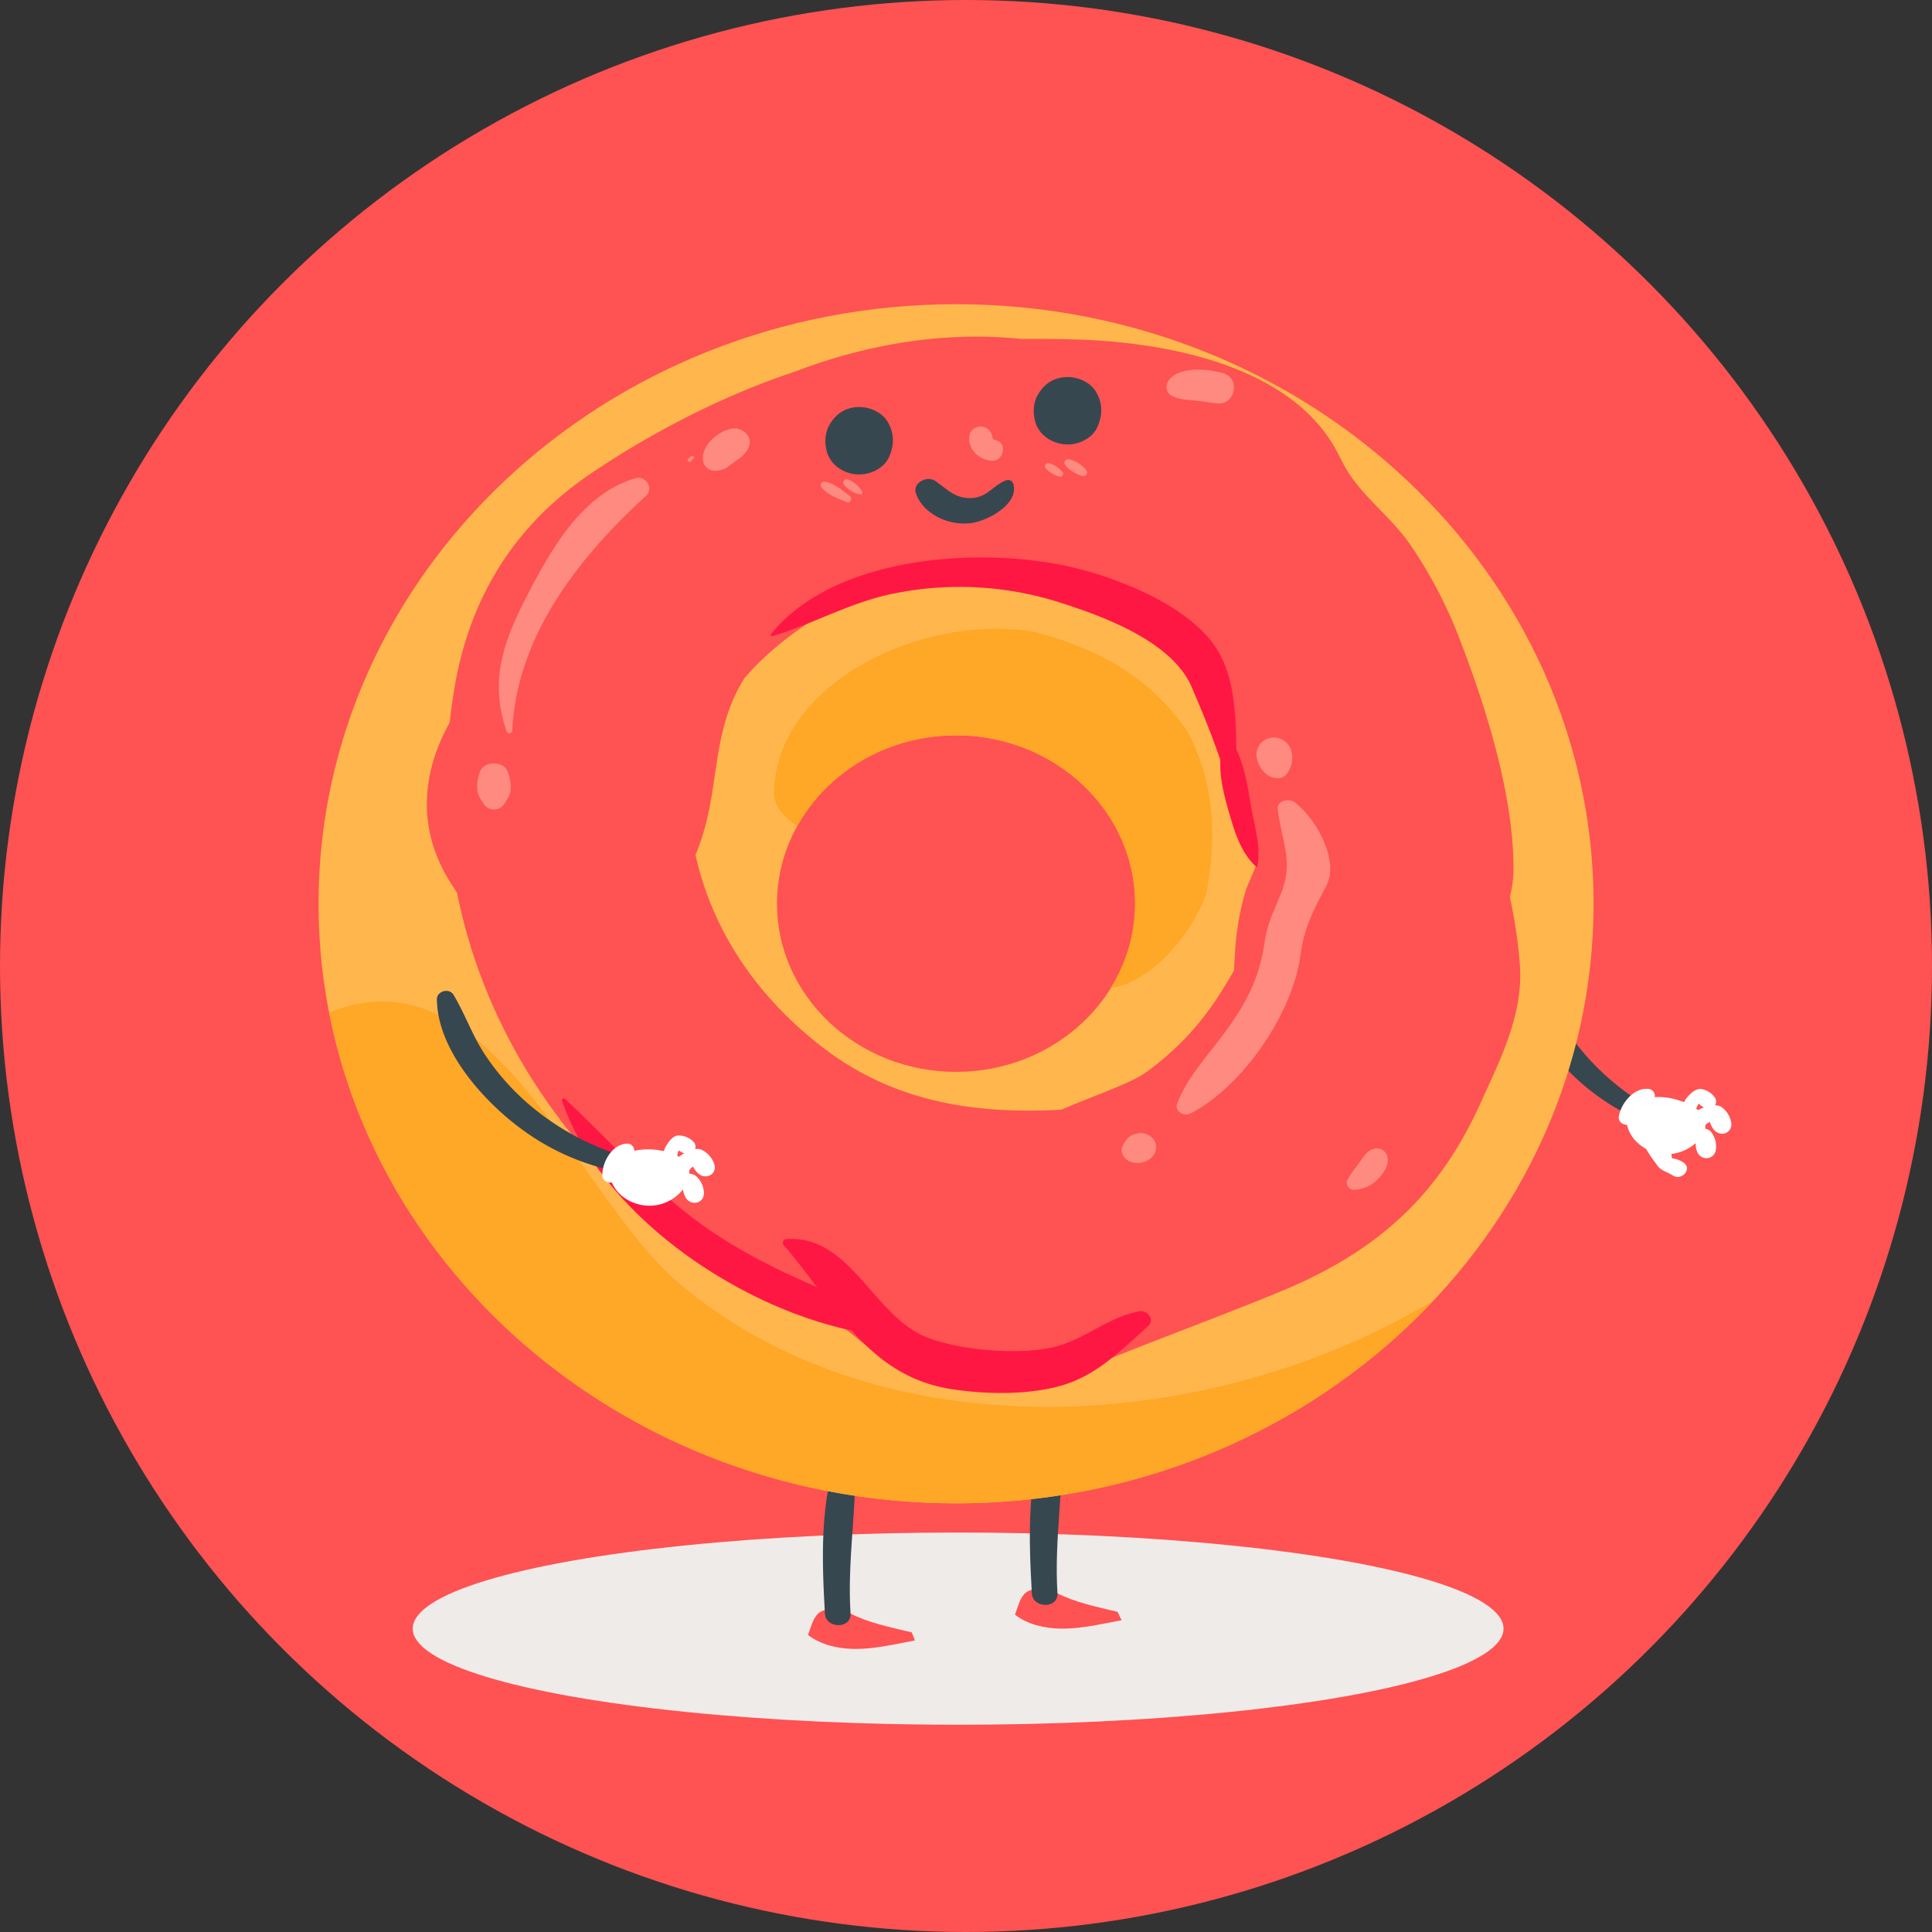 <svg xmlns="http://www.w3.org/2000/svg" viewBox="0 0 597 597"><rect x="0" y="0" width="597" height="597" fill="#333333" stroke="none"/><defs><style>.cls-1{isolation:isolate;}.cls-2{fill:#ff5252;}.cls-3{fill:#efebe9;mix-blend-mode:multiply;}.cls-4{fill:#37474f;}.cls-5{fill:#fff;}.cls-6{fill:#ffb74d;}.cls-7{fill:#ffa726;}.cls-8{fill:#ff8a80;}.cls-9{fill:#ff1744;}</style></defs><title>Donut</title><g class="cls-1"><g id="Layer_1" data-name="Layer 1"><circle class="cls-2" cx="298.5" cy="298.5" r="298.5"/><ellipse class="cls-3" cx="296.07" cy="503.26" rx="168.54" ry="29.7"/><path class="cls-2" d="M568.33,725.06l-2.59-.6c-6.26-1.47-12.63-3-18.06-6.26-2-1.18-6.77-.28-8.23,1.43s-2.05,4.25-2.82,6.32c3.88,3,9,4.21,14,4.3s10-.85,14.86-1.8l4.1-.79Z" transform="translate(-223 -227)"/><path class="cls-4" d="M546.38,668.54c1-2.4,4.81-2.16,4.9.63.58,16.69-2.57,33.3-1.52,50.17.3,4.78-7.64,4.78-7.91,0C540.94,703.25,540.13,683.82,546.38,668.54Z" transform="translate(-223 -227)"/><path class="cls-2" d="M504.73,731.41l-2.94-.69c-6.25-1.46-12.63-3-18.05-6.25-2-1.19-6.77-.29-8.23,1.42s-2.05,4.25-2.82,6.32c3.87,3,9,4.21,14,4.31s10-.86,14.86-1.8l4.18-.81C505.41,733.07,505.07,732.24,504.73,731.41Z" transform="translate(-223 -227)"/><path class="cls-4" d="M482.43,674.81c1-2.4,4.81-2.16,4.91.62.58,16.7-2.58,33.3-1.52,50.17.3,4.78-7.65,4.78-7.92,0C477,709.51,476.18,690.09,482.43,674.81Z" transform="translate(-223 -227)"/><path class="cls-4" d="M688.64,507.15c-3.9,14,3.86,31.21,12.16,42.61,9.36,12.86,21.63,21.41,37.06,26.73,2.33.8,3.91-2.81,1.65-3.8a77.66,77.66,0,0,1-32.63-27.57,71.41,71.41,0,0,1-8.63-17.93c-2.08-6.6-2.41-13.48-4.17-20.1C693.4,504.52,689.33,504.67,688.64,507.15Z" transform="translate(-223 -227)"/><path class="cls-5" d="M732.78,566.16a20.27,20.27,0,0,1,10.09,1.25,14.12,14.12,0,0,1,4.64,2.5,6,6,0,0,1,.28,9.5,13.43,13.43,0,0,1-12.89,3.88C724.71,580.72,721.43,568.15,732.78,566.16Z" transform="translate(-223 -227)"/><path class="cls-5" d="M744.57,573.42c.61-1.86,2.45-3.17,4.26-3.93,1.64-.7,4.66-1.57,6.23-.33a7.36,7.36,0,0,1,2.94,5.11,2.85,2.85,0,0,1-1.83,2.88,3.24,3.24,0,0,1-3.44-.9,6.93,6.93,0,0,1-1.37-2.58l-.2.1c-1.13.62-1.92,1.66-3,2.27C746.07,577.16,743.87,575.6,744.57,573.42Z" transform="translate(-223 -227)"/><path class="cls-5" d="M740.52,578.24c1.13-1.62,3.3-2.39,5.26-2.64,1.78-.24,4.94-.28,6.07,1.33a7.07,7.07,0,0,1,1.3,5.68,2.94,2.94,0,0,1-2.62,2.27,3.09,3.09,0,0,1-3-1.76,6.52,6.52,0,0,1-.55-2.84l-.23,0c-1.26.3-2.33,1.09-3.58,1.38C740.84,582.23,739.19,580.15,740.52,578.24Z" transform="translate(-223 -227)"/><path class="cls-5" d="M743,570.19a5.36,5.36,0,0,1,1.5-4.27c.9-1.07,2.71-2.73,4.31-2.39a6.42,6.42,0,0,1,4.1,2.63,2.18,2.18,0,0,1-.19,2.69,2.58,2.58,0,0,1-2.79.54,5.85,5.85,0,0,1-2-1.36,1.34,1.34,0,0,1-.11.14c-.56.83-.71,1.84-1.27,2.66A1.92,1.92,0,0,1,743,570.19Z" transform="translate(-223 -227)"/><path class="cls-5" d="M730.69,578.82c.3-1.3,4.12-.06,5.49.47,2.06.81,3.35,3.3,3.45,5.64a7.49,7.49,0,0,1,3.56,1.3c2.84,1.84-.47,5.79-3.3,4-1.47-1-3.53-1.47-4.6-2.87C734.1,585.76,730.24,580.73,730.69,578.82Z" transform="translate(-223 -227)"/><path class="cls-5" d="M723.25,571.81c.71-3.82,4.59-8.88,9.25-8.32a2.13,2.13,0,0,1,1,3.82c-1,.86-2.35,1.21-3.31,2.17a6.19,6.19,0,0,0-1.67,3.08C727.83,575.7,722.66,575,723.25,571.81Z" transform="translate(-223 -227)"/><path class="cls-6" d="M518.43,691.54c-108.62,0-197-83.11-197-185.27S409.81,321,518.43,321s197,83.11,197,185.27S627,691.54,518.43,691.54Zm0-237.32c-30.52,0-55.34,23.35-55.34,52s24.82,52,55.34,52,55.33-23.34,55.33-52S548.94,454.22,518.43,454.22Z" transform="translate(-223 -227)"/><path class="cls-7" d="M542.35,422.15c-35.64-5.59-80.18,16.75-80.18,50.27,0,3.23,3,7.39,7.24,9.78,9.25-16.6,27.74-28,49-28,30.51,0,55.33,23.35,55.33,52a49.33,49.33,0,0,1-7.57,26.15c13.15-2,25.29-17.11,29.6-29.28,3-16.76,3-33.52-5.94-50.27C578,436.11,563.13,427.73,542.35,422.15Z" transform="translate(-223 -227)"/><path class="cls-7" d="M432.48,623.23c-31.6-27-57.65-103.73-107.73-83.36C341.61,626,422,691.54,518.43,691.54c58.65,0,111.36-24.27,147.48-62.65C594.84,671.46,494,675.78,432.48,623.23Z" transform="translate(-223 -227)"/><path class="cls-2" d="M692.67,525.39a153.27,153.27,0,0,0-3.12-21.22,35.18,35.18,0,0,0,1.12-8.22c.16-22.95-8.4-50.19-16.76-71.8a139.38,139.38,0,0,0-15.19-28.92c-5.6-8.13-14-14.21-19.24-22.49-1.56-2.47-2.69-5.16-4.16-7.68-14.81-25.48-52.45-32.4-80.32-33.18-5.35-.15-10.83-.19-16.36-.14-23.57-2.46-47.75,1.55-70.17,10.16-22.08,7.31-44.13,18.76-62.73,31.31-24.29,16.38-37.72,39-42.37,66.64-.59,3.48-1,6.94-1.42,10.4-9,16.2-10,33.63.58,50,.53.83,1.09,1.67,1.67,2.51,5.79,29,19.22,56.29,40,80.26A174.81,174.81,0,0,0,470,629.74a54.24,54.24,0,0,1,8.59,4c12.57,8,18.86,17.58,34.66,21.3,18.39,4.34,38.9-2.77,55.72-9.42,16.28-6.44,32.69-12.57,48.9-19.19,30.26-12.36,49.35-29.47,62.38-58.05C686.49,554.67,693.69,540.65,692.67,525.39Zm-99.54-87.56c4.52,7.65,8.58,23.88,12,36.24.4,1.43,4.63,12.34,6.51,19.28q-1.77,4.13-3.53,8.26a82.83,82.83,0,0,0-3.42,18.78c-.16,2-.28,4.22-.36,6.5-1.39,2.34-2.8,4.75-4.38,7.21a86.61,86.61,0,0,1-23.29,24.58c-4.58,3.14-15.2,6.73-25.72,11.22-28.54,1.59-53-3.11-74.16-19.59-19.62-15.24-33.54-35.27-38.87-59.15.13-.32.28-.62.4-.94,7.5-18.77,4-35.83,14.23-52.85.15-.25.29-.52.44-.76,11.57-13.49,30.12-25.09,48.07-30.56a138.88,138.88,0,0,1,22-3.05c12,.87,23.91,5.83,34.47,10.71,8.18,3.78,16.9,7.49,24.38,12.44C588.32,430.37,589,430.86,593.13,437.83Z" transform="translate(-223 -227)"/><path class="cls-8" d="M419.33,374.78C404.18,379.17,394.71,394.4,388,407c-8.32,15.62-14.46,28.77-8.44,46a.89.89,0,0,0,1.73-.22c1.4-29.07,20.2-53.26,41.36-72.57C425.1,378,422.62,373.82,419.33,374.78Z" transform="translate(-223 -227)"/><path class="cls-8" d="M436.58,368l-.95.77c-.59.48.34,1.36.85.81l.82-.9C437.73,368.25,437.08,367.64,436.58,368Z" transform="translate(-223 -227)"/><path class="cls-8" d="M379.72,465.1c-1.38-2.94-6.86-2.94-8.24,0a12.3,12.3,0,0,0-1,5.45c0,2.19,1.18,3.53,2,4.92a3.82,3.82,0,0,0,6.33,0c.82-1.39,2-2.73,2-4.92A12.17,12.17,0,0,0,379.72,465.1Z" transform="translate(-223 -227)"/><path class="cls-8" d="M454.05,361.54a5,5,0,0,0-5.34-2c-4.5,1.08-9.6,5.78-8.32,10.46a3.61,3.61,0,0,0,3.45,2.47,7.42,7.42,0,0,0,3.25-.69,10.56,10.56,0,0,0,1.56-1.08l.17-.14.18-.12.79-.52c-.85.58,1.83-1.38,1.29-1l.26-.18,1-.75a11.45,11.45,0,0,0,.93-1.05C454.62,365.45,455.25,363.29,454.05,361.54Z" transform="translate(-223 -227)"/><path class="cls-8" d="M623.21,475c-1.83-1.45-5.73-.71-5.38,2.1,1.15,9.48,4.94,16.16,1.14,25.65-2.14,5.35-4.33,9.38-5.17,15.22-1.75,12-6,19.62-13.35,29.43-5.05,6.76-10.79,12.85-13.72,20.67-.86,2.29,2.12,4.07,4.16,3,16.6-8.63,31.61-31.37,33.92-48.71,1-7.17,2.68-11.13,5.87-17.54,1.41-2.85,3.16-5.1,3.36-8.4C634.5,489,629,479.56,623.21,475Z" transform="translate(-223 -227)"/><path class="cls-8" d="M621.92,458.67a5.57,5.57,0,0,0-6.7-3.59,5.24,5.24,0,0,0-3.81,6.31,8.26,8.26,0,0,0,4.08,5.59c1.49.67,3.77.78,4.94-.6A8.15,8.15,0,0,0,621.92,458.67Z" transform="translate(-223 -227)"/><path class="cls-8" d="M579.61,579.27a5.06,5.06,0,0,0-5.29-2c-2.44.39-3.61,2.07-4.5,4.06s.93,4.34,2.88,4.78a6.33,6.33,0,0,0,6.18-1.48A4.26,4.26,0,0,0,579.61,579.27Z" transform="translate(-223 -227)"/><path class="cls-8" d="M651.31,583.39a3.42,3.42,0,0,0-3.67-1.41c-2.42.53-3.66,3.11-5,4.84-.56.74-1.14,1.47-1.69,2.21s-1,1.6-1.51,2.39a2.16,2.16,0,0,0,2,3.22,10.53,10.53,0,0,0,7.23-3.17C650.79,589.42,652.85,586.17,651.31,583.39Z" transform="translate(-223 -227)"/><path class="cls-8" d="M601,342.33c-4.62-1.35-12.73-2.11-16.38,1.57-1.5,1.51-1.77,4.15.39,5.37s4.47,1.23,6.94,1.47,4.72.64,7.09.91C604.74,352.33,606.43,343.92,601,342.33Z" transform="translate(-223 -227)"/><path class="cls-9" d="M574.9,632.22c-10,2-16.82,8.85-26.5,11.09-10.91,2.54-30.29.9-40.21-3.6-15.73-7.15-22.65-31-42.11-29.84a1.14,1.14,0,0,0-.85,1.94c15.15,17.44,25.58,40.31,51.54,44.4,10.86,1.71,24.48,1.94,35-1.3s18.16-11.15,25.94-18.09C580,634.83,577.62,631.69,574.9,632.22Z" transform="translate(-223 -227)"/><path class="cls-9" d="M489.15,630.56c-18.58-7.77-35.8-14.9-51.8-27-14.52-11-26.55-24.69-39.77-37-.38-.35-1.1,0-.93.51,11.58,34.22,52.62,63.08,89.14,71C490.35,639.05,493.87,632.53,489.15,630.56Z" transform="translate(-223 -227)"/><path class="cls-9" d="M607.26,484c-4.84-17.1,1.62-41.43-8.58-56.93-8.16-12.4-28.43-20.82-42.85-24.41-28.9-7.2-75-4.15-94.62,20.33-.22.28.15.67.47.58,13.08-3.91,24.52-10.73,38.2-13.3a101.85,101.85,0,0,1,50.36,2.83c14.26,4.5,35,12.27,41,26.2,6.12,14.3,12.35,29.88,14.61,45.07C606,485.25,607.51,484.91,607.26,484Z" transform="translate(-223 -227)"/><path class="cls-9" d="M610.16,479.17c-1.32-6.49-2-13.64-4.72-19.75a2.69,2.69,0,0,0-5.2.66c-.78,6.45,1.15,13.39,3,19.57,1.62,5.48,3.52,11.11,7.92,15.17.11.1.35.07.38-.1C612.49,489.48,611.2,484.34,610.16,479.17Z" transform="translate(-223 -227)"/><path class="cls-4" d="M543.27,349.81c1.78-3.59,4.7-6.07,9.1-6.29,3.85-.19,8.1,1.79,9.7,5.28a10.78,10.78,0,0,1,1.09,6.7c-.5,2.46-1.32,4.89-3.51,6.53a11,11,0,0,1-6.25,2.29c-5,.25-9.85-3-10.68-7.81A11,11,0,0,1,543.27,349.81Z" transform="translate(-223 -227)"/><path class="cls-4" d="M478.89,359.08c1.78-3.59,4.69-6.07,9.09-6.29,3.85-.19,8.1,1.79,9.71,5.28a10.92,10.92,0,0,1,1.09,6.7c-.51,2.46-1.32,4.89-3.52,6.53a11,11,0,0,1-6.24,2.29c-5,.25-9.86-3-10.69-7.81A11,11,0,0,1,478.89,359.08Z" transform="translate(-223 -227)"/><path class="cls-4" d="M512,375.61c3.73,2.57,6.14,5.52,11.25,5.29,4.89-.23,6.56-3.92,10.54-5.43a1.7,1.7,0,0,1,2.34,1.1c1.75,6-7.45,11.16-12.64,12-7.09,1.16-15.35-2.69-17.5-9.26C505,376.24,509.43,373.86,512,375.61Z" transform="translate(-223 -227)"/><path class="cls-8" d="M553.17,368.89a9.34,9.34,0,0,1,5.49,3.39,1.12,1.12,0,0,1-1.27,1.75c-2-.59-4.33-1.79-5.36-3.57A1.11,1.11,0,0,1,553.17,368.89Z" transform="translate(-223 -227)"/><path class="cls-8" d="M547.28,370.13a8.61,8.61,0,0,1,4,2.7c.64.66-.15,1.74-1,1.43a8.53,8.53,0,0,1-4.13-2.54C545.5,370.89,546.22,369.89,547.28,370.13Z" transform="translate(-223 -227)"/><path class="cls-8" d="M485,375.16a8.54,8.54,0,0,1,4.44,3.83.58.58,0,0,1-.6.82,8.6,8.6,0,0,1-5.05-3A1.07,1.07,0,0,1,485,375.16Z" transform="translate(-223 -227)"/><path class="cls-8" d="M477.72,375.82c3.06.45,5.5,2.64,7.81,4.41,1,.72.24,2.49-1,1.93-2.64-1.16-6-2.26-7.69-4.61A1.06,1.06,0,0,1,477.72,375.82Z" transform="translate(-223 -227)"/><path class="cls-8" d="M522.71,361a3.57,3.57,0,0,1,3.63-2.2,3.62,3.62,0,0,1,3.19,2.7s.26,1.07.07.56c0,.1.39.82.31.63s.12,0,.19.12l.58.2c3.86.83,2.43,6.82-1.46,6.37C524.94,368.93,521.55,365.13,522.71,361Z" transform="translate(-223 -227)"/><path class="cls-4" d="M358,535.83c.15,14.51,12.43,29.17,23.61,38.12,12.62,10.1,26.84,15.33,43.22,16.66,2.46.2,3-3.68.53-4.08A81,81,0,0,1,386.14,568a74.74,74.74,0,0,1-13.33-15.18c-3.85-5.86-6.09-12.42-9.63-18.36C361.81,532.12,357.93,533.27,358,535.83Z" transform="translate(-223 -227)"/><path class="cls-5" d="M417.49,583a20.27,20.27,0,0,1,10.17-.37,14.54,14.54,0,0,1,5,1.72,7,7,0,0,1,3.27,4.17,6.74,6.74,0,0,1-1.28,5.15,13.17,13.17,0,0,1-12,5.87C412.15,598.61,406.66,586.74,417.49,583Z" transform="translate(-223 -227)"/><path class="cls-5" d="M430.42,588.24c.26-1.92,1.84-3.5,3.48-4.55s4.31-2.29,6.08-1.31A7.53,7.53,0,0,1,443.8,587a2.76,2.76,0,0,1-1.29,3.12,3.22,3.22,0,0,1-3.54-.34,6.78,6.78,0,0,1-1.81-2.31l-.19.13c-1,.79-1.59,1.94-2.58,2.71C432.56,591.7,430.11,590.51,430.42,588.24Z" transform="translate(-223 -227)"/><path class="cls-5" d="M427.29,593.65c.83-1.78,2.82-2.88,4.71-3.45,1.71-.52,4.82-1.06,6.22.34a7.23,7.23,0,0,1,2.3,5.4,2.88,2.88,0,0,1-2.17,2.66,3.2,3.2,0,0,1-3.3-1.26,6.7,6.7,0,0,1-1-2.71l-.22.08c-1.2.49-2.1,1.44-3.28,1.92C428.32,597.53,426.32,595.74,427.29,593.65Z" transform="translate(-223 -227)"/><path class="cls-5" d="M428.26,585.32a5.27,5.27,0,0,1,.71-4.45c.69-1.19,2.17-3.12,3.82-3a6.55,6.55,0,0,1,4.51,1.94,2.19,2.19,0,0,1,.3,2.68,2.57,2.57,0,0,1-2.66,1,5.87,5.87,0,0,1-2.2-1,.8.8,0,0,0-.08.16c-.41.91-.38,1.93-.78,2.82A1.93,1.93,0,0,1,428.26,585.32Z" transform="translate(-223 -227)"/><path class="cls-5" d="M409.12,590.06c0-3.88,2.91-9.48,7.61-9.67a2.14,2.14,0,0,1,1.7,3.59c-.85,1-2.09,1.57-2.87,2.67a6.08,6.08,0,0,0-1.09,3.3C414.33,593.16,409.11,593.33,409.12,590.06Z" transform="translate(-223 -227)"/></g></g></svg>